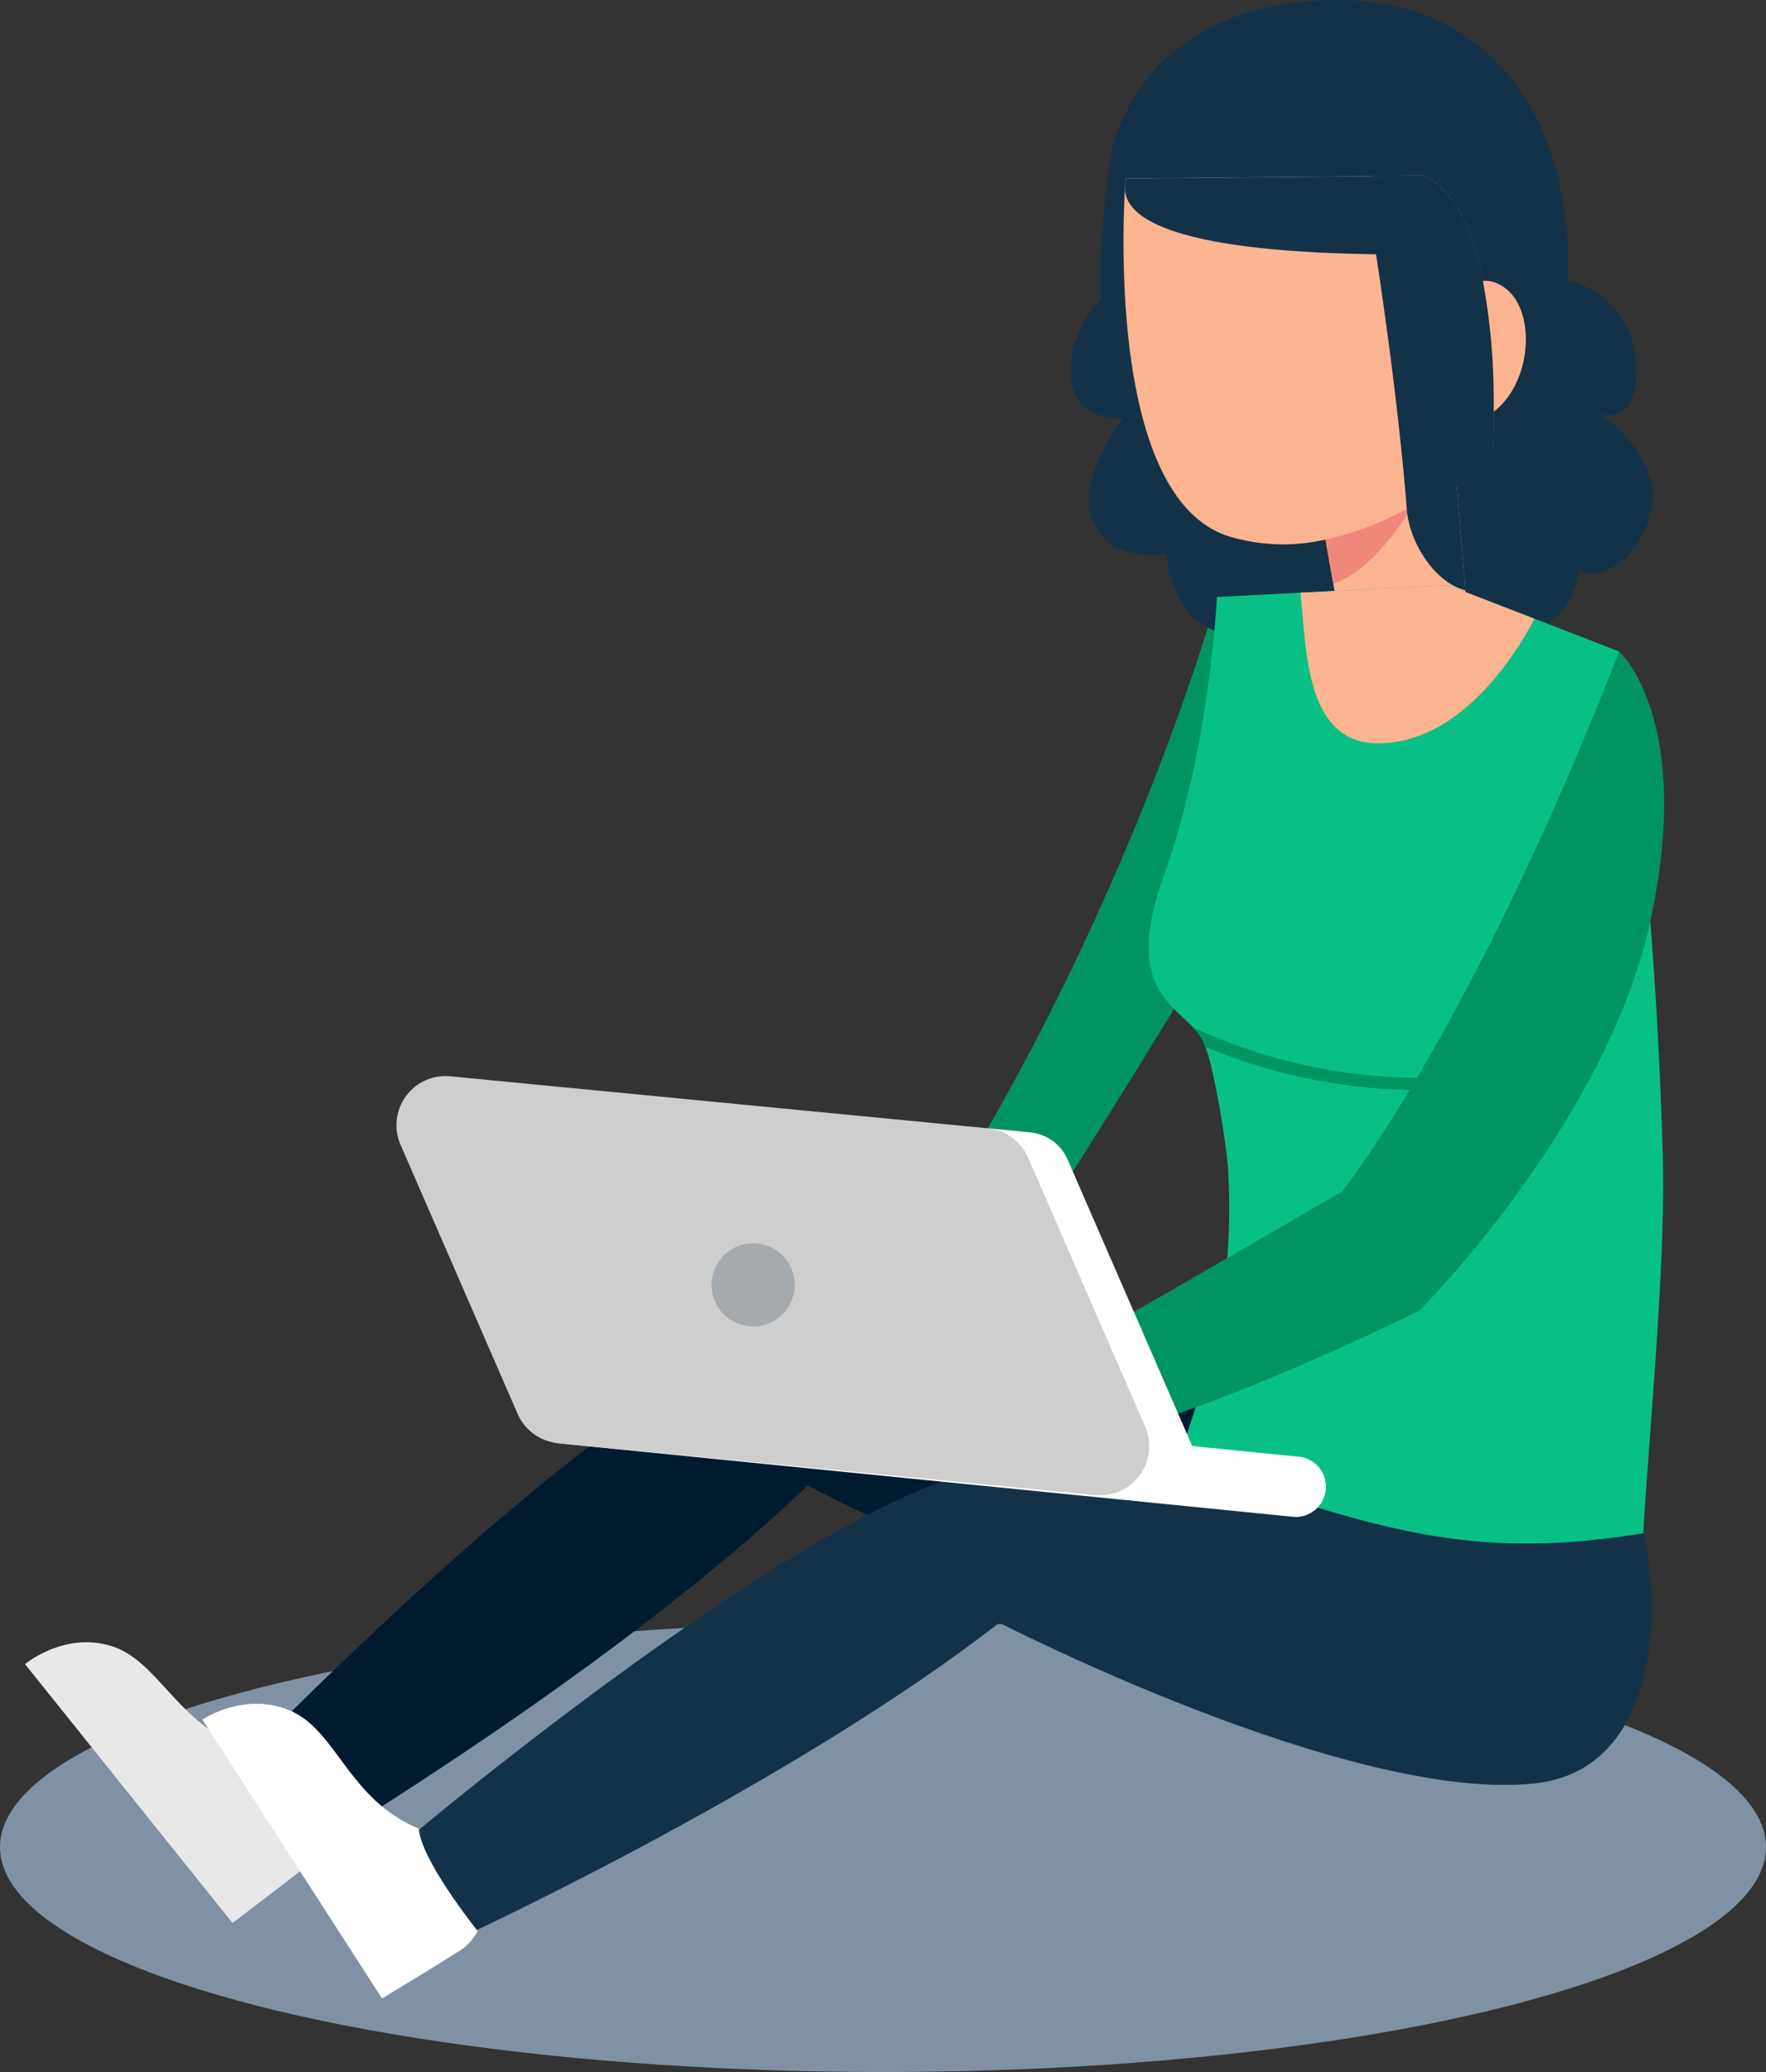 <svg xmlns="http://www.w3.org/2000/svg" width="169.006" height="198.213" viewBox="0 0 169.006 198.213"><rect x="0" y="0" width="169.006" height="198.213" fill="#333333" stroke="none"/><ellipse cx="84.503" cy="21.518" rx="84.503" ry="21.518" transform="translate(0 155.176)" fill="#8191a4"/><g transform="translate(2.398)"><path d="M293.088,410.1c25.188-33.864,35.4-71.479,35.4-71.479l-.036,32.694s-21.486,35.982-28.965,44C296.5,415.314,293.088,413.972,293.088,410.1Z" transform="translate(-214.43 -281.513)" fill="#009461"/><g transform="translate(0 126.811)"><g transform="translate(21.364)"><path d="M354.341,401.531s-35.291-15.706-51.312-11.819-51.377,40.4-51.377,40.4c-.45,4,2.16,6.772,6.542,8.825,0,0,29.081-17.4,46.943-34.55,0,0,30.636,16.629,47.515,11.313C354.287,415.181,358.644,406.126,354.341,401.531Z" transform="translate(-251.601 -389.094)" fill="#011b2e"/></g><path d="M264.412,430.518a5.068,5.068,0,0,1-1.772,2.259c-1.469,1.178-6.655,5.1-6.655,5.1l-19.855-24.756s3.784-3.182,8.356-1.7,6.422,7.921,13.349,9.934C257.836,421.359,257.7,423.5,264.412,430.518Z" transform="translate(-236.131 -380.736)" fill="#e8e8e8"/></g><g transform="translate(100.045)"><path d="M311.514,325.806c-.283-2.761.412-12.334,1.211-14.929,1.895-6.147,7.482-13.122,20.324-13.589,15.151-.55,23.563,10.584,23.183,26.837a8.338,8.338,0,0,1,6.419,7.584c.677,6.533-3.411,5.183-3.411,5.183a12.069,12.069,0,0,1,4.875,6.242c1.084,3.033-1.991,9.992-6.9,8.9,0,0-.811,5.853-5.948,5.563s-4.883-3.564-4.883-3.564-7.522,5.314-11.476,4.628a5.351,5.351,0,0,1-4.313-4.693s-3.905,5.407-8.246,3.629-4.613-7.319-4.613-7.319-5.407.946-7.029-3.245,2.951-9.735,2.951-9.735-3.58.131-4.528-2.072C307.049,330.412,311.514,325.806,311.514,325.806Z" transform="translate(-308.575 -297.269)" fill="#133248"/></g><g transform="translate(105.125 16.808)"><g transform="translate(18.654 26.683)"><path d="M325.761,333.144l.668,3.747.753,4.236.646,3.66a8.154,8.154,0,0,0,6.814.128,20,20,0,0,0,5.19-2.881l-.023-.3-.113-1.388L338.934,331l-.155-1.96c-1.17-.6-3.011-.167-4.955.576-1.913.721-3.932,1.757-5.518,2.407C326.8,332.648,325.761,333.144,325.761,333.144Z" transform="translate(-325.761 -328.762)" fill="#fdb491"/></g><g transform="translate(18.657 29.058)"><path d="M325.763,332.492l1.417,7.981c5.285-1.911,8.93-9.992,8.93-9.992l-7.807.889C326.793,331.992,325.763,332.492,325.763,332.492Z" transform="translate(-325.763 -330.481)" fill="#ef887a"/></g><path d="M322.358,343.948a18.1,18.1,0,0,0,9.215.3,29.626,29.626,0,0,0,7.785-2.924,41.479,41.479,0,0,0,4.724-2.966c1.051-.757,1.906-1.446,2.505-1.951.646-.552,1-.895,1-.895s.128-2.011.09-4.927a63.323,63.323,0,0,0-1.03-11.044c-.916-4.568-2.592-8.7-5.64-10.1l-4.977.046-23.576.218s-.03.355-.068.992c-.079,1.389-.188,4.125-.106,7.462,0,.25.012.5.022.761C312.6,328.19,314.452,341.471,322.358,343.948Z" transform="translate(-312.253 -309.44)" fill="#fdb491"/><g transform="translate(31.791 21.149)"><path d="M336.143,334.5c.65-.552,2.676-4.813,2.676-4.813s.128-2.011.088-4.929l-2.121,1.186S333.864,332.807,336.143,334.5Z" transform="translate(-335.274 -324.754)" fill="#133248"/></g><g transform="translate(30.447 10.049)"><path d="M334.3,319.662s2.895-4.788,6.191-2.154c3.632,2.9,2,13.111-5.242,13.055Z" transform="translate(-334.3 -316.716)" fill="#fdb491"/></g><g transform="translate(0.137)"><path d="M312.352,310.7c.072,3.045,5.405,6.09,24.888,6.266,0,0,.007,8.978,3.843,8.16.913-.195,1.812-5.333,5.527-5.579-.913-4.568-2.592-8.7-5.639-10.1l-28.555.264S312.388,310.059,312.352,310.7Z" transform="translate(-312.352 -309.44)" fill="#133248"/></g><g transform="translate(23.141 0.001)"><path d="M329.01,310.517s2.3,13.433,3.577,26.463c.144,1.458.275,2.917.385,4.349.258,3.3,2.744,7.058,5.6,7.771l-.874-10.736c1.052-.758,1.906-1.447,2.505-1.954.65-.552,1.005-.895,1.005-.895s.126-2.008.087-4.927a62.522,62.522,0,0,0-1.029-11.044c-.913-4.567-2.592-8.695-5.641-10.1l-4.979.044A2,2,0,0,0,329.01,310.517Z" transform="translate(-329.01 -309.441)" fill="#133248"/></g></g><g transform="translate(16.975 139.726)"><g transform="translate(20.228)"><path d="M378.933,400.675s-44.07-3.74-60.408-1.53-55.276,34.87-55.276,34.87c-.862,3.937,1.449,6.96,5.594,9.454,0,0,30.723-14.3,50.261-29.515,0,0,33.779,17.362,51.362,15.355C384.3,427.731,382.633,406.442,378.933,400.675Z" transform="translate(-263.07 -398.446)" fill="#133248"/></g><path d="M274.755,437.031a5.057,5.057,0,0,1-2,2.063c-1.584,1.021-7.147,4.386-7.147,4.386l-17.189-26.674s4.091-2.774,8.485-.824,5.57,8.543,12.252,11.259C269.16,427.241,268.8,429.351,274.755,437.031Z" transform="translate(-248.423 -392.03)" fill="#fff"/></g><g transform="translate(107.523 55.98)"><path d="M321.583,393.426c.661,11.526-1.461,18.208-4.758,28.109,19.472,6.912,28.38,9.574,44.5,6.964.566-9.471,2.153-25.957,1.878-35.885-.823-29.516-4.176-48.468-4.176-48.468l-8.1-3.132-8.305-3.209-14.088.717-2.966.152-5.041.26s-.645,14.378-5.1,26.718c-3.627,10.034.534,12.051,2.808,14.441.09.093.173.185.257.28a4.542,4.542,0,0,1,.772,1.181c.057.131.111.272.167.421.137.376.275.8.4,1.255A78.466,78.466,0,0,1,321.583,393.426Z" transform="translate(-313.99 -337.805)" fill="#08c086"/><g transform="translate(4.235 42.288)"><path d="M317.056,368.426c.09.093.173.185.257.28a4.542,4.542,0,0,1,.772,1.181c.057.131.111.272.167.421a53.576,53.576,0,0,0,21.048,4.133c.453,0,.913,0,1.378-.014a.6.6,0,0,0-.012-1.193h-.015A51.857,51.857,0,0,1,317.056,368.426Z" transform="translate(-317.056 -368.426)" fill="#009461"/></g><path d="M324.517,338.523c.544,5.314.463,14.224,7.159,14.4,8.048.21,13.439-8.5,15.234-11.906l-8.305-3.209Z" transform="translate(-309.979 -337.805)" fill="#fdb491"/></g><g transform="translate(93.604 62.322)"><path d="M303.911,412.683c10.338-5.762,32.433-18.624,32.433-18.624s12.341-15.326,26.521-51.662c0,0,7.183,6.412,2.988,25.783s-22.093,37.263-22.093,37.263-24.162,12.012-34.877,12.807Z" transform="translate(-303.911 -342.397)" fill="#009461"/></g><g transform="translate(35.54 102.932)"><path d="M273.86,398.838l70.207,7.024a2.886,2.886,0,0,0,3.158-2.584h0a2.886,2.886,0,0,0-2.584-3.16l-70.207-7.024a2.886,2.886,0,0,0-3.16,2.584h0A2.886,2.886,0,0,0,273.86,398.838Z" transform="translate(-258.286 -363.697)" fill="#fff"/><path d="M273.861,405.652l.006.012L336,411.675,321.529,378.42a4.357,4.357,0,0,0-3.567-2.6l-4.078-.4,18.25,35.866Z" transform="translate(-257.296 -370.425)" fill="#fff"/><path d="M277.324,406.923l51.424,4.973a4.7,4.7,0,0,0,4.766-6.56l-11.2-25.731a4.706,4.706,0,0,0-3.86-2.8l-51.424-4.974a4.7,4.7,0,0,0-4.766,6.561l11.2,25.731A4.706,4.706,0,0,0,277.324,406.923Z" transform="translate(-261.866 -371.803)" fill="#cecece"/><path d="M283.726,386.972a3.978,3.978,0,1,0,4.354-3.562A3.979,3.979,0,0,0,283.726,386.972Z" transform="translate(-253.545 -367.389)" fill="#011b2e" opacity="0.2"/></g></g></svg>